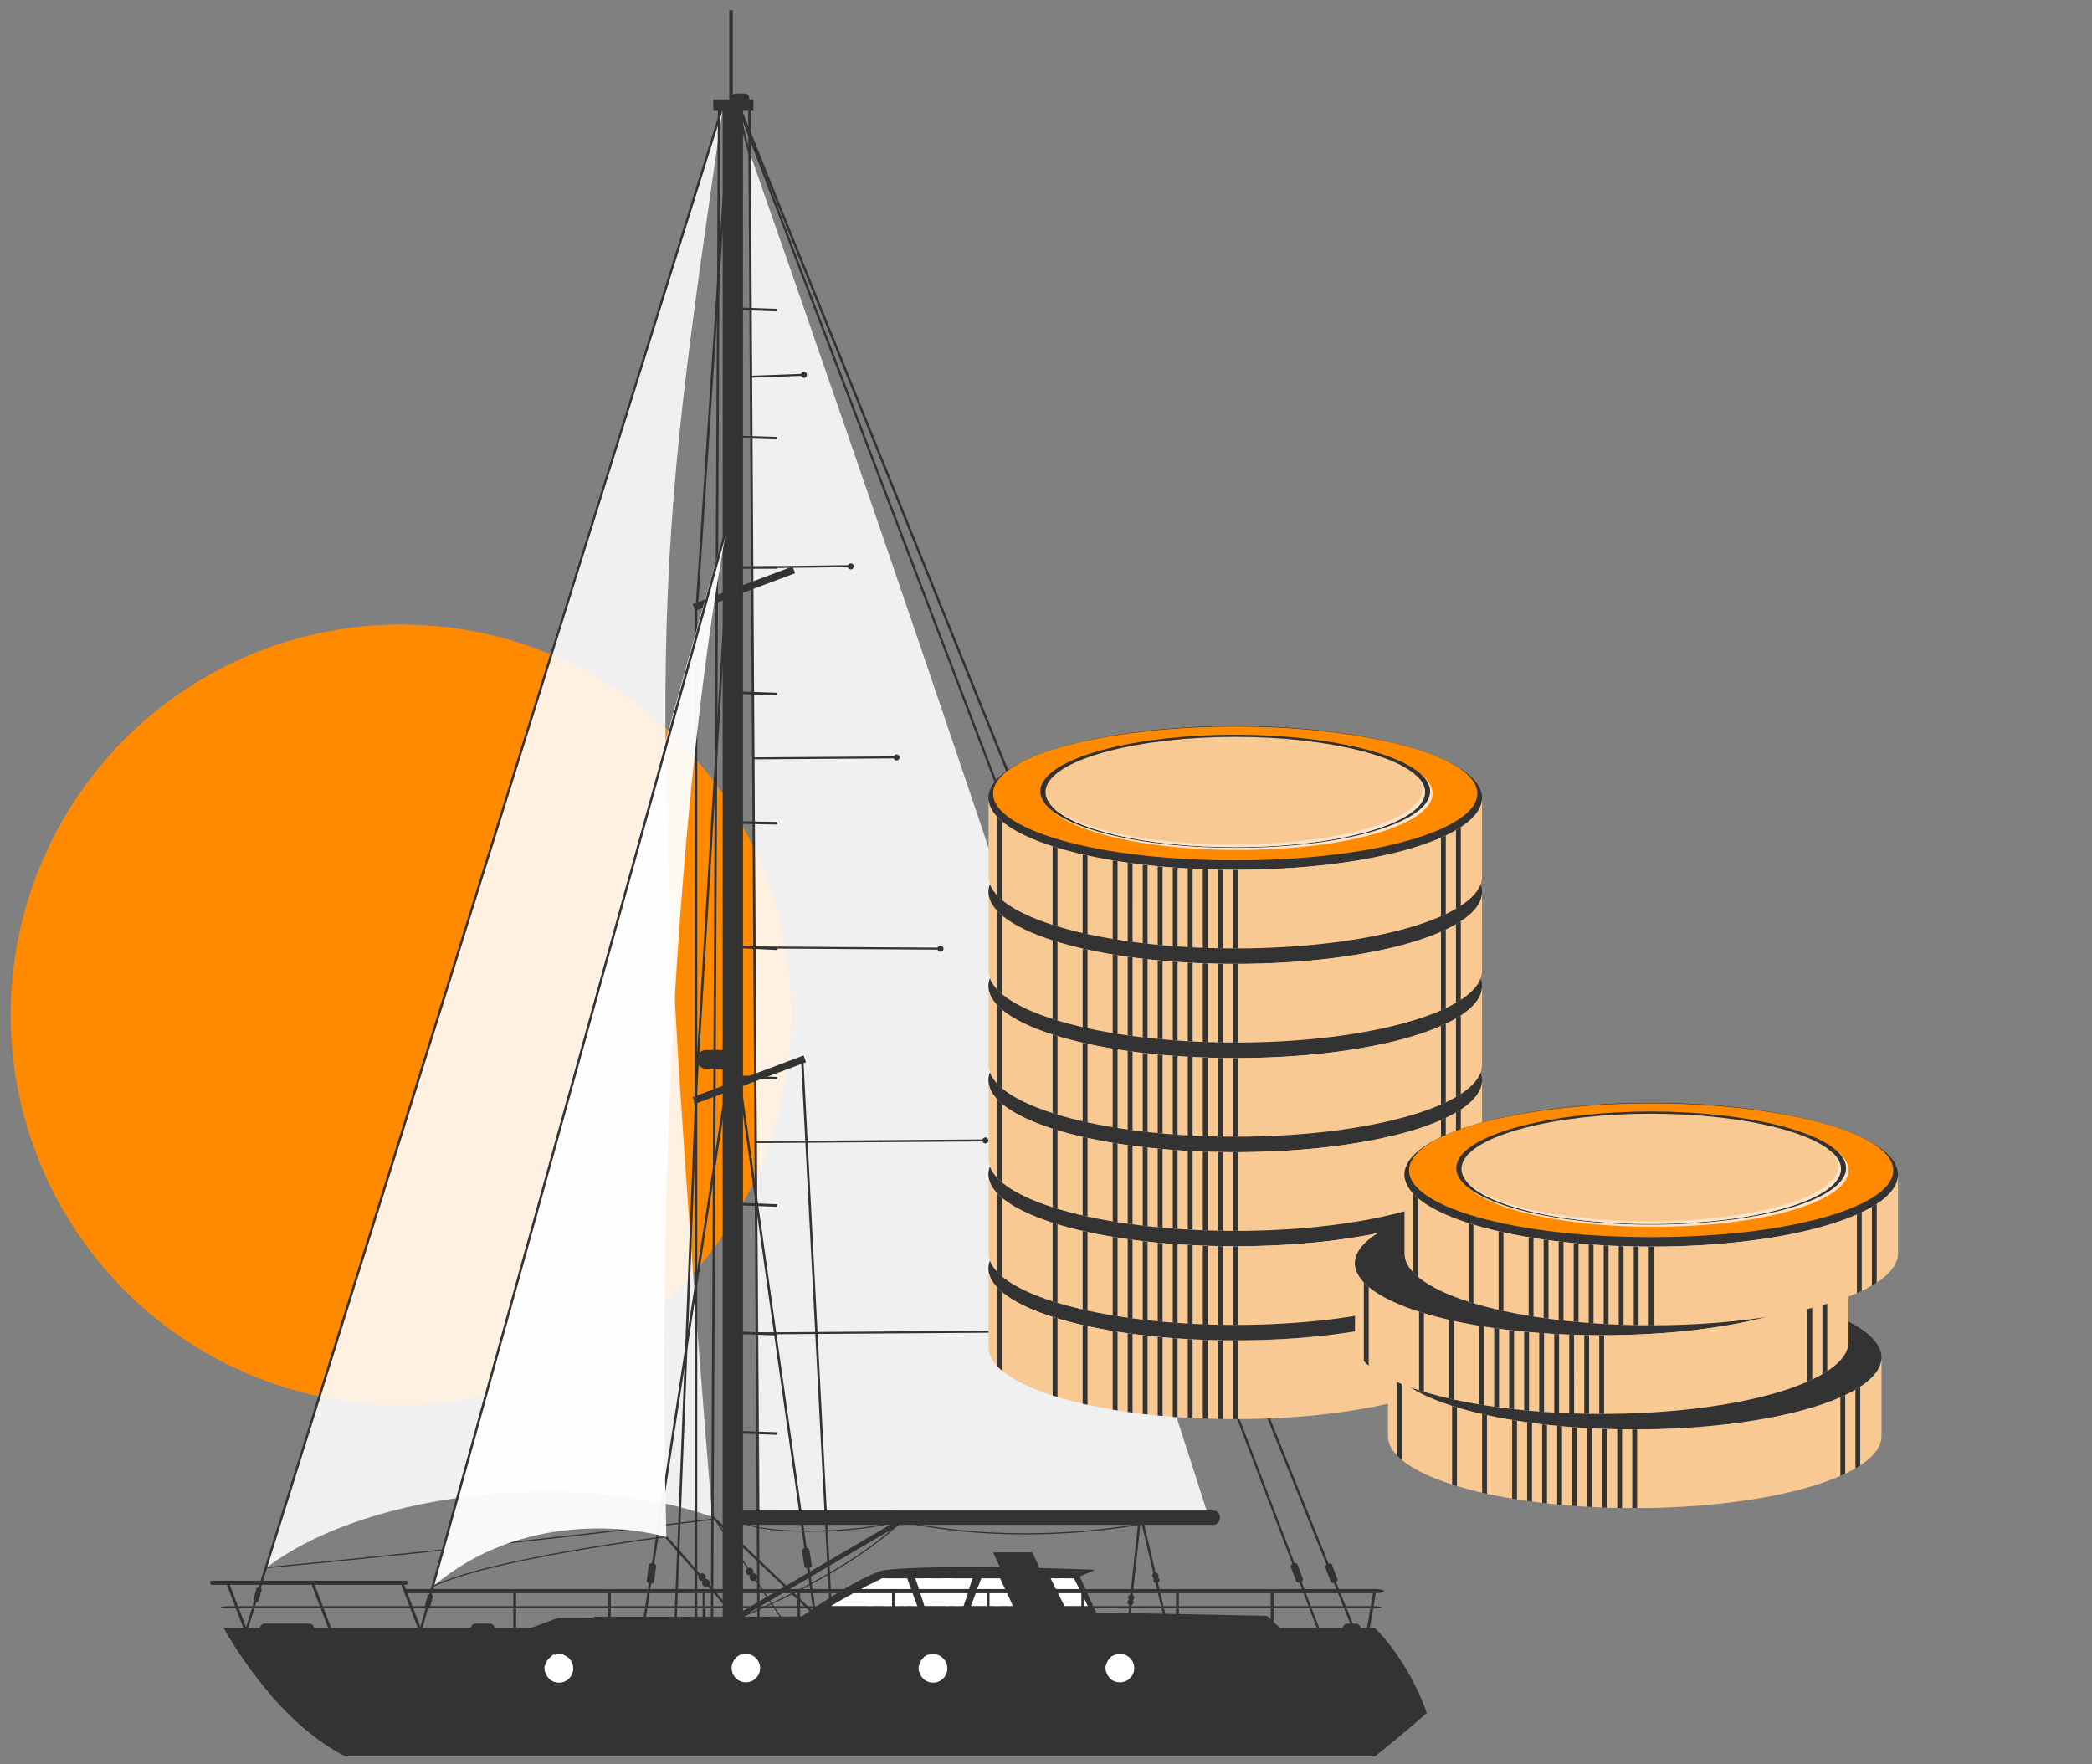 <svg width="134" height="113" fill="none" xmlns="http://www.w3.org/2000/svg"><rect width="100%" height="100%" fill="#808080" stroke="none"/><circle cx="25.684" cy="65" r="25" fill="#FF8A00"/><path opacity=".88" d="M17.065 100.413S45.832 7.533 46.289 6.98c-4.263 29.591-5.224 34.324-.67 90.182-8.004-2.886-21.672-1.946-28.554 3.251z" fill="#fff"/><path d="M45.983 6.98h.153l-.453 96.571h-.154l.453-96.571z" fill="#333"/><path opacity=".88" d="M48.659 96.74s21.694.138 28.669.138c-13.6-42.48-27.57-82.094-29.314-87.128l.645 86.99z" fill="#fff"/><path d="M86.865 104.933l.143-.057L47.414 6.789l-.142.058 39.593 98.086z" fill="#333"/><path d="M84.581 104.901l.134-.057-37.37-98.086-.135.057L84.581 104.9zm-37.41-19.62h.002l2.614.094v.165l-2.619-.094a.083.083 0 01.003-.165zm.177 6.375h.003l2.436.084v.165l-2.442-.084a.083.083 0 01-.082-.085.084.084 0 01.085-.08zM47.2 77.035h.003l2.584.1v.165l-2.59-.1c-.041-.002-.074-.04-.073-.086.002-.043.036-.079.076-.079zm-.359-16.488h.003l2.943.14v.165l-2.948-.14c-.034-.002-.06-.04-.06-.086.002-.044.029-.08.062-.08zm.143-16.27h.002l2.8.097v.164l-2.798-.096c-.025 0-.045-.038-.045-.084 0-.044.018-.08.041-.08zm-.416-16.39l3.219.097v.164l-3.207-.097c-.014 0-.028-.038-.031-.083-.004-.045.005-.08.019-.081zm.492 40.988l2.727.109v.165l-2.734-.11a.083.083 0 01-.08-.085c.002-.045.034-.083.087-.079zm.04-16.277h.001l2.686.05v.165l-2.69-.051a.083.083 0 01-.08-.084.083.083 0 01.083-.08zm.071-16.332h2.616v.164H47.17a.082.082 0 110-.164zm.003-16.575l2.613.091v.165l-2.618-.091a.082.082 0 01-.08-.085c.001-.046.038-.078.085-.08z" fill="#333"/><path d="M48.384 85.472c-.024 0-.044-.029-.044-.063 0-.035.02-.064.044-.064l17.534-.126c.025 0 .045.028.045.063 0 .034-.02.063-.044.063l-17.534.127zm0-12.255c-.024 0-.044-.028-.044-.063s.02-.063.044-.063l14.728-.107c.025 0 .045.029.045.063 0 .035-.02.064-.044.064l-14.728.106zM60.24 60.829l-11.95-.079c-.024 0-.044-.028-.044-.063s.02-.063.044-.063l11.949.077c.024 0 .044.029.044.064s-.02.063-.044.063zm-12.019-12.19c-.024 0-.044-.028-.044-.063s.02-.064.044-.064l9.165-.063c.024 0 .044.028.044.063s-.02.063-.044.063l-9.164.064zm-.056-12.233c-.024 0-.044-.028-.044-.063s.02-.063.044-.064l6.286-.08c.024 0 .044.028.044.063s-.02.063-.043.063l-6.286.08zm-.063-12.212c-.024 0-.044-.027-.044-.061-.001-.035.018-.064.043-.065l3.396-.127c.024 0 .045.027.046.062 0 .035-.019.064-.043.065l-3.397.126h-.001z" fill="#333"/><path d="M48.074 6.826l.589 97.178-.153.001-.589-97.178h.153zm17.637 78.456a.192.192 0 11.384 0 .192.192 0 01-.384 0zm-2.785-12.235a.192.192 0 11.384 0 .192.192 0 01-.384 0zM60.049 60.77a.192.192 0 11.384 0 .192.192 0 01-.384 0zm-2.811-12.254a.192.192 0 11.384 0 .192.192 0 01-.384 0zm-2.935-12.234a.192.192 0 11.384 0 .192.192 0 01-.384 0zm-3.002-12.274a.192.192 0 11.384 0 .192.192 0 01-.384 0z" fill="#333"/><path d="M32.165 104.954l51.496.904-2.498-2.36-10.955-.215-1.045-2.302.976-.435s-9.865-.399-13.513.022c-1.618.386-5.275 2.972-5.275 2.972l-15.616.094-3.57 1.32z" fill="#333"/><path d="M53.183 102.89c.904-.528 2.224-1.272 3.333-1.792h1.592l.654 1.792h-5.579zm6.035 0l-.58-1.792h3.654l-.578 1.792h-2.496zm2.967 0l.67-1.792h1.203l.837 1.792h-2.71zm6.004 0l-.893-1.792h1.487l.018.014.885 1.778H68.19z" fill="#fff"/><path d="M62.684 101.559l1.538 1.334h-.568l-1.11-.962.14-.372zm-3.574-.461h.405l2.066 1.792h-.407l-2.065-1.792zm-.413.182l-.058-.182h.058l2.065 1.792h-.209l-1.856-1.61zm4.067.063l.04-.109 1.91 1.657h-.166l-1.784-1.548zm-6.248-.245h.225l2 1.736.021.056h-.365l-2-1.736.119-.056zm3.818 0h.624l1.043.903-.137.424-1.53-1.327zm-5.749.992l.251-.137 1.076.934h-.41l-.917-.797zm9.451-.992h.022l.015.032-.037-.032zm3.303 0h.165l2.066 1.792h-.166l-2.065-1.792zm.251.585l-.078-.156 1.566 1.359h-.102l-1.387-1.203zm.24-.585h.41l.975.846.311.625-1.695-1.471zm-11.749.216a6.44 6.44 0 01.106-.052l1.884 1.634h-.166l-1.824-1.582zm-.841.429c.212-.113.424-.223.634-.329l1.705 1.479h-1.014l-1.325-1.15z" fill="#fff"/><path d="M66.327 105.229l2.515-.001-2.719-5.798-2.515.001 2.719 5.798zM46.29 6.54h1.3v99.081h-1.3V6.539z" fill="#333"/><path d="M51.472 67.605l.161.43-7.102 2.67-.161-.43 7.102-2.67zm-.704-31.321l.162.43-6.399 2.407-.162-.43 6.4-2.407zM45.689 6.367h2.574v.729h-2.574v-.729z" fill="#333"/><path d="M46.71.656h.23v6.727h-.23V.656z" fill="#333"/><path d="M46.845 6.295c0 .17.134.306.298.306h.553a.303.303 0 00.298-.306.302.302 0 00-.298-.307h-.553a.303.303 0 00-.298.307zM44.63 67.854a.6.6 0 00.6.6h1.11a.6.6 0 000-1.2h-1.11a.6.6 0 00-.6.6zm2.31 29.356c0 .254.192.46.43.46h30.345c.238 0 .43-.206.43-.46s-.192-.46-.43-.46H47.37c-.238 0-.43.206-.43.46zm40.518 7.655l.18.031.507-2.947-.18-.031-.507 2.947zm-6.066-2.951h.183v2.99h-.183v-2.99zm-6.064 0h.182v2.99h-.182v-2.99zm-6.065 0h.182v2.99h-.182v-2.99zm-6.064 0h.182v2.99H63.2v-2.99zm-6.064 0h.181v2.99h-.181v-2.99zm-6.065 0h.182v2.99h-.182v-2.99zm-6.064 0h.181v2.99h-.181v-2.99zm-6.066 0h.183v2.99h-.182v-2.99zm-6.064 0h.183v2.99h-.183v-2.99zm-18.205-.533l1.213 3.166-.17.065-1.213-3.166.17-.065zm5.435 0l1.212 3.166-.17.065-1.212-3.166.17-.065zm5.738.001l1.215 3.165-.17.065-1.215-3.165.17-.065z" fill="#333"/><path d="M25.93 101.782c.04-.002.19 0 .23 0h61.906c.328 0 .594.06.594.134 0 .075-.266.134-.594.134H26.161a3.12 3.12 0 01-.098-.002c-.052-.094-.11-.181-.133-.266zm-12.473-.402c0 .075.053.134.119.134h12.436c.066 0 .12-.059.12-.134 0-.074-.054-.134-.12-.134H13.576c-.066 0-.12.06-.12.134zm.679 1.566c0 .037.314.067.7.067h72.966c.386 0 .7-.03.7-.067 0-.037-.314-.067-.7-.067H14.836c-.386 0-.7.03-.7.067zM44.718 38.8l2.069-31.41-.153-.011-2.07 31.411.154.01z" fill="#333"/><path d="M44.508 39.07h.153v68.061h-.153v-68.06zm-28.72 65.575L46.362 6.827l-.146-.046L15.642 104.6l.146.045z" fill="#333"/><path d="M46.425 69.871l.151.023-5.269 34.15-.151-.024 5.269-34.149zm5.741 33.871l.152-.022-4.842-34.267-.151.022 4.84 34.267zm-35.929-1.296c-.017.064.044.136.136.16.092.024.18-.008.197-.072l.185-.697c.017-.065-.044-.137-.136-.161-.091-.024-.18.008-.197.072l-.185.698zm10.967.445c-.017.064.044.136.136.16.092.025.18-.007.198-.072l.185-.698c.016-.064-.045-.135-.136-.16-.092-.024-.181.008-.198.072l-.185.698zm58.027-1.584c.032.083.154.114.273.069.12-.045.191-.149.16-.232l-.34-.905c-.032-.084-.154-.115-.273-.07-.12.045-.192.149-.16.232l.34.906zm-2.212-.028c.03.084.153.115.272.07.12-.045.191-.149.16-.233l-.34-.905c-.032-.083-.154-.114-.273-.069-.12.045-.191.149-.16.232l.34.905z" fill="#333"/><path d="M41.422 101.242c-.013.092.083.179.213.197.13.017.246-.043.258-.133l.132-.986c.012-.091-.084-.179-.214-.196-.13-.017-.245.042-.258.133l-.131.985zm10.106-.913c.015.09.132.146.261.125.13-.02.223-.111.209-.201l-.16-.983c-.013-.09-.13-.146-.26-.125-.13.02-.223.11-.208.201l.158.983zm21.702-2.944l1.489 6.326-.15.035-1.487-6.326.149-.035zm-1.003 6.408l.698-6.461.152.016-.698 6.461-.152-.016zM46.425 38.108l.149.01-1.969 32.589-.148-.01 1.968-32.589zm5.037 29.799l1.9 36.644-.149.008-1.9-36.644.149-.008z" fill="#333"/><path d="M43.336 104l1.328-33.634-.15-.007-1.327 33.635.15.006zm3.233-.043c-.044-.074-.006-.175.084-.227l11.64-6.813c.09-.052.197-.035.24.038.042.073.004.175-.085.227l-11.64 6.812c-.09.052-.197.036-.24-.037z" fill="#333"/><path d="M46.954 103.834c.07-.027 7.102-2.761 10.858-6.404l-.053-.055c-3.745 3.632-10.763 6.361-10.833 6.388l.028.071z" fill="#333"/><path d="M65.66 98.283c4.928 0 8.497-.834 8.55-.847l-.017-.075c-.08.02-8.096 1.893-16.718 0l-.012-.002-.011.004c-2.15.85-9.337.986-10.02-.05l-.064.042c.693 1.05 7.921.936 10.101.083 2.89.634 5.713.845 8.191.845zm8.149 2.624a.197.197 0 10.393 0 .197.197 0 00-.393 0zM42.63 98.285l5.135 5.884-.115.101-5.136-5.884.115-.1zm3.028-1.215l6.593 6.293-.105.111-6.594-6.292.106-.111z" fill="#333"/><path d="M44.974 101.384a.245.245 0 10.489 0 .244.244 0 00-.489 0z" fill="#333"/><path d="M44.73 101.022a.244.244 0 10.488 0 .244.244 0 00-.488 0z" fill="#333"/><path d="M50.77 104.791l.063-.043-5.033-7.494-.023.003c-.14.017-14.121 1.745-28.715 3.119l.007.076c14.314-1.347 28.038-3.035 28.694-3.116l5.007 7.455z" fill="#333"/><path opacity=".95" d="M27.72 101.628S47.14 30.63 46.567 33.723c-2.763 14.924-4.546 38.883-3.885 64.737-1.868-.587-9.198-1.763-14.962 3.168z" fill="#fff"/><path d="M26.963 104.635l19.822-71.418-.148-.041-19.822 71.418.148.041zm21.055-3.613a.244.244 0 10.489 0 .244.244 0 00-.489 0z" fill="#333"/><path d="M47.774 100.662a.244.244 0 10.489-.001.244.244 0 00-.49.001zm24.446 1.968c0 .109.089.196.197.196a.196.196 0 10-.196-.196z" fill="#333"/><path d="M72.259 102.33a.196.196 0 10.393 0 .196.196 0 00-.393 0zm1.612-1.122c0 .109.089.196.197.196a.196.196 0 100-.392.196.196 0 00-.197.196zM47.965 9.975l.078-.185-.626-2.524-.148.039.696 2.67zm-20.223 91.666c3.761-1.784 14.724-3.145 14.835-3.159l-.01-.076c-.11.014-11.086 1.377-14.858 3.166l.033.069zm-11.095 2.667c0 .172.14.312.311.312h2.845a.312.312 0 000-.624h-2.845a.312.312 0 00-.311.312zm13.508 0c0 .172.14.312.312.312h.904a.312.312 0 000-.624h-.904a.312.312 0 00-.312.312zm57.005.03a.33.33 0 01-.323.338h-.523a.33.33 0 01-.323-.338c0-.186.145-.338.323-.338h.523a.33.33 0 01.323.338zm-30.474.603H38.051v-1.39h18.635v1.39zm20.974-.453h-6.738v-.948h6.738v.948z" fill="#333"/><path d="M22.141 112.498h65.915s2.1-1.67 3.322-2.784c-1.212-3.487-3.322-5.444-3.322-5.444H14.323s3.148 5.893 7.818 8.228z" fill="#333"/><path d="M90.846 108.395c.189.412.368.853.532 1.323-1.222 1.114-3.322 2.783-3.322 2.783H22.14c-1.954-.976-3.641-2.576-4.943-4.106 12.213.497 24.901.766 38.032.748 12.27-.016 28.229.321 35.616-.748zm-56.283-1.557a1.22 1.22 0 102.44 0 1.22 1.22 0 00-2.44 0z" fill="#333"/><path d="M35.019 107.324a.91.91 0 101.528-.985.91.91 0 00-1.528.985z" fill="#fff"/><path d="M35.599 105.952a.913.913 0 01.492.035l.597.928a.91.91 0 01-.171.462l-.918-1.425zm-.706.716l.678 1.053a.902.902 0 01-.344-.163l-.328-.51a.906.906 0 01-.006-.38zm.437-.618a.907.907 0 01.174-.077l.95 1.476a.938.938 0 01-.142.125l-.981-1.524z" fill="#fff"/><path d="M47.765 108.058a1.22 1.22 0 110-2.44 1.22 1.22 0 010 2.44z" fill="#333"/><path d="M47 107.324a.91.91 0 101.53-.985.91.91 0 00-1.53.985z" fill="#fff"/><path d="M47.58 105.952a.913.913 0 01.492.035l.598.928a.91.91 0 01-.172.462l-.917-1.425zm-.403.193a.694.694 0 01.074-.059l.982 1.525a.73.73 0 01-.084.043l-.972-1.509zm.136-.095a.906.906 0 01.172-.077l.951 1.476a.934.934 0 01-.142.125l-.981-1.524z" fill="#fff"/><path d="M59.747 108.058a1.22 1.22 0 110-2.44 1.22 1.22 0 010 2.44z" fill="#333"/><path d="M58.983 107.324a.91.91 0 101.528-.985.91.91 0 00-1.529.985z" fill="#fff"/><path d="M59.16 106.145a.703.703 0 01.073-.059l.982 1.525a.738.738 0 01-.084.043l-.972-1.509zm-.304.523l.679 1.053a.902.902 0 01-.344-.163l-.328-.51a.907.907 0 01-.007-.38zm.439-.618a.906.906 0 01.173-.077l.95 1.476a.935.935 0 01-.142.125l-.981-1.524z" fill="#fff"/><path d="M70.508 106.838a1.22 1.22 0 102.44 0 1.22 1.22 0 00-2.44 0z" fill="#333"/><path d="M70.964 107.324a.91.91 0 101.53-.985.91.91 0 00-1.53.985z" fill="#fff"/><path d="M71.544 105.952a.913.913 0 01.492.035l.598.928a.91.91 0 01-.171.462l-.918-1.425zm-.404.193a.715.715 0 01.075-.059l.982 1.525a.737.737 0 01-.084.043l-.972-1.509zm-.302.523l.678 1.053a.902.902 0 01-.343-.163l-.328-.51a.906.906 0 01-.007-.38z" fill="#fff"/><path d="M94.814 80.692c1.11 2.686-5.848 5.159-15.693 5.159-9.845 0-16.804-2.473-15.694-5.159.973-2.352 7.953-4.055 15.694-4.055 7.74 0 14.72 1.703 15.693 4.055z" fill="#333"/><path d="M94.519 80.45c1.067 2.496-5.763 4.788-15.398 4.788s-16.466-2.292-15.398-4.788c.937-2.192 7.787-3.782 15.398-3.782 7.61 0 14.46 1.59 15.398 3.782z" fill="#333"/><path d="M91.546 80.474c.686 2.091-4.845 3.965-12.425 3.965-7.58 0-13.11-1.873-12.425-3.965.618-1.884 6.157-3.279 12.425-3.279 6.268 0 11.807 1.395 12.425 3.279z" fill="#333"/><path d="M91.218 80.54c.65 2.038-4.737 3.857-12.097 3.857-7.36 0-12.747-1.819-12.098-3.856.587-1.84 5.98-3.205 12.098-3.205 6.117 0 11.511 1.365 12.097 3.205z" fill="#F8C992"/><path d="M63.32 81.25c0 2.544 7.076 4.607 15.805 4.607 8.73 0 15.805-2.063 15.805-4.607v5.04c0 2.544-7.076 4.607-15.805 4.607S63.32 88.834 63.32 86.29v-5.04z" fill="#F8C992"/><path d="M79.275 90.9v-5.04h-.309v5.04h.31zm-.961-5.046c-.104-.001-.206-.004-.31-.006v5.04c.104.002.206.005.31.006v-5.04zm15.256-2.729a7.101 7.101 0 01-.31.19v5.04c.108-.062.21-.126.31-.19v-5.04zm-.963.531a9.81 9.81 0 01-.308.14v5.04c.105-.046.209-.092.308-.14v-5.04zm-15.255 2.18a44.114 44.114 0 01-.31-.012v5.04l.31.011v-5.04zm-.962-.046c-.103-.006-.207-.01-.309-.017v5.04l.309.016v-5.04zm-.962-.058c-.103-.007-.206-.013-.308-.021v5.04l.308.022v-5.04zm-.961-.073l-.31-.03v5.04l.31.03v-5.04zm-1.924-.219l-.309-.042v5.04c.102.015.206.028.309.042v-5.04zm-8.656 2.076c.093.098.196.195.31.29v-5.04a3.569 3.569 0 01-.31-.29v5.04zm9.618-1.953a34.982 34.982 0 01-.31-.036v5.04l.31.036v-5.04zm-1.923-.257l-.31-.052v5.04l.31.052v-5.04zm-1.924-.364l-.309-.07v5.039c.103.023.204.048.309.07v-5.04zm-1.924-.5c-.103-.031-.208-.062-.309-.094v5.04l.31.094v-5.04zm27.08-9.777c1.11 2.686-5.848 5.158-15.693 5.158-9.845 0-16.804-2.472-15.694-5.158.973-2.352 7.953-4.056 15.694-4.056 7.74 0 14.72 1.704 15.693 4.056z" fill="#333"/><path d="M94.519 74.427c1.067 2.496-5.763 4.788-15.398 4.788s-16.466-2.292-15.398-4.788c.937-2.192 7.787-3.783 15.398-3.783 7.61 0 14.46 1.591 15.398 3.783z" fill="#333"/><path d="M91.546 74.447c.686 2.091-4.845 3.964-12.425 3.964-7.58 0-13.11-1.873-12.425-3.965.618-1.883 6.157-3.278 12.425-3.278 6.268 0 11.807 1.395 12.425 3.278z" fill="#333"/><path d="M91.218 74.513c.65 2.037-4.737 3.857-12.097 3.857-7.36 0-12.747-1.82-12.098-3.857.587-1.839 5.98-3.204 12.098-3.204 6.117 0 11.511 1.365 12.097 3.204z" fill="#F8C992"/><path d="M63.32 75.219c0 2.544 7.076 4.607 15.805 4.607 8.73 0 15.805-2.063 15.805-4.607v5.04c0 2.544-7.076 4.606-15.805 4.606S63.32 82.803 63.32 80.26v-5.04z" fill="#F8C992"/><path d="M79.275 84.868v-5.04l-.15.001h-.158v5.039l.158.001.15-.001zm-.961-5.045c-.104-.001-.206-.004-.31-.007v5.04c.104.002.206.006.31.007v-5.04zm15.256-2.729a7.101 7.101 0 01-.31.19v5.04c.108-.062.211-.126.31-.19v-5.04zm-.962.531c-.1.047-.204.094-.31.14v5.04c.106-.046.21-.093.31-.14v-5.04zm-15.256 2.18a44.114 44.114 0 01-.31-.012v5.04l.31.011v-5.04zm-.962-.047l-.309-.016v5.04l.309.016v-5.04zm-.962-.057l-.308-.021v5.04l.308.021v-5.04zm-.961-.073l-.31-.03v5.04l.31.03v-5.04zm-1.924-.219c-.103-.014-.207-.027-.309-.042v5.04l.309.041v-5.04zm-8.656 2.076c.093.098.196.195.31.29v-5.04a3.57 3.57 0 01-.31-.29v5.04zm9.618-1.953l-.309-.036v5.04l.309.035v-5.04zm-1.923-.258c-.105-.016-.206-.034-.31-.051v5.04c.104.017.205.035.31.051v-5.04zm-1.924-.364c-.105-.022-.206-.047-.309-.07v5.04l.309.07v-5.04zm-1.924-.5c-.103-.03-.208-.061-.309-.094v5.04c.1.032.206.063.31.095v-5.04zm27.08-9.768c1.11 2.685-5.848 5.158-15.693 5.158-9.845 0-16.804-2.473-15.694-5.158.973-2.353 7.953-4.056 15.694-4.056 7.74 0 14.72 1.703 15.693 4.056z" fill="#333"/><path d="M94.519 68.403c1.067 2.496-5.763 4.789-15.398 4.789s-16.466-2.293-15.398-4.789c.937-2.192 7.787-3.782 15.398-3.782 7.61 0 14.46 1.59 15.398 3.782z" fill="#333"/><path d="M91.546 68.423c.686 2.092-4.845 3.965-12.425 3.965-7.58 0-13.11-1.873-12.425-3.965.618-1.883 6.157-3.279 12.425-3.279 6.268 0 11.807 1.395 12.425 3.279z" fill="#333"/><path d="M91.218 68.49c.65 2.037-4.737 3.857-12.097 3.857-7.36 0-12.747-1.82-12.098-3.857.587-1.84 5.98-3.205 12.098-3.205 6.117 0 11.511 1.365 12.097 3.205z" fill="#F8C992"/><path d="M63.32 69.195c0 2.545 7.076 4.607 15.805 4.607 8.73 0 15.805-2.063 15.805-4.607v5.04c0 2.545-7.076 4.607-15.805 4.607S63.32 76.78 63.32 74.235v-5.04z" fill="#F8C992"/><path d="M79.275 78.837v-5.04h-.309v5.04h.31zm-.961-5.045l-.31-.007v5.04l.31.007v-5.04zm15.256-2.729a7.101 7.101 0 01-.31.19v5.04c.108-.063.21-.126.31-.19v-5.04zm-.963.531c-.1.047-.203.094-.308.14v5.04c.105-.046.209-.093.308-.14v-5.04zm-15.255 2.179a44.114 44.114 0 01-.31-.011v5.04l.31.011v-5.04zm-.962-.046l-.309-.016v5.04l.309.016v-5.04zm-.962-.057l-.308-.022v5.04l.308.022v-5.04zm-.961-.074l-.31-.03v5.04l.31.03v-5.04zm-1.924-.219l-.309-.041v5.04l.309.041v-5.04zm-8.656 2.077a3.8 3.8 0 00.31.29v-5.04a3.569 3.569 0 01-.31-.29v5.04zm9.618-1.954a34.982 34.982 0 01-.31-.035v5.04l.31.035V73.5zm-1.923-.257c-.105-.016-.206-.034-.31-.052v5.04l.31.052v-5.04zm-1.924-.363c-.105-.023-.206-.048-.309-.071v5.04l.309.07v-5.04zm-1.924-.5l-.309-.095v5.04c.1.032.206.063.31.094v-5.04zm27.08-9.762c1.11 2.686-5.848 5.158-15.693 5.158-9.845 0-16.804-2.472-15.694-5.158.973-2.352 7.953-4.056 15.694-4.056 7.74 0 14.72 1.704 15.693 4.056z" fill="#333"/><path d="M94.519 62.38c1.067 2.496-5.763 4.788-15.398 4.788s-16.466-2.292-15.398-4.788c.937-2.192 7.787-3.782 15.398-3.782 7.61 0 14.46 1.59 15.398 3.782z" fill="#333"/><path d="M91.546 62.4c.686 2.091-4.845 3.965-12.425 3.965-7.58 0-13.11-1.873-12.425-3.965.618-1.884 6.157-3.279 12.425-3.279 6.268 0 11.807 1.395 12.425 3.279z" fill="#333"/><path d="M91.218 62.467c.65 2.037-4.737 3.856-12.097 3.856-7.36 0-12.747-1.819-12.098-3.856.587-1.84 5.98-3.205 12.098-3.205 6.117 0 11.511 1.365 12.097 3.205z" fill="#F8C992"/><path d="M63.32 63.164c0 2.545 7.076 4.607 15.805 4.607 8.73 0 15.805-2.063 15.805-4.607v5.04c0 2.544-7.076 4.607-15.805 4.607S63.32 70.748 63.32 68.204v-5.04z" fill="#F8C992"/><path d="M79.275 72.813v-5.04l-.15.002-.159-.002v5.04l.16.001h.15zm-.961-5.045c-.104-.001-.206-.004-.31-.006v5.04c.104.002.206.005.31.006v-5.04zM93.57 65.04a6.82 6.82 0 01-.31.19v5.04c.108-.063.21-.127.31-.191v-5.04zm-.963.53a9.81 9.81 0 01-.308.14v5.04c.105-.046.209-.092.308-.14v-5.04zm-15.255 2.18a44.114 44.114 0 01-.31-.012v5.04l.31.012v-5.04zm-.962-.046l-.309-.016v5.04l.309.016v-5.04zm-.962-.057l-.308-.022v5.04l.308.021v-5.04zm-.961-.074l-.31-.03v5.04l.31.03v-5.04zm-1.924-.219l-.309-.041v5.04l.309.04v-5.04zm-8.656 2.076c.093.098.196.195.31.29v-5.04a3.57 3.57 0 01-.31-.29v5.04zm9.618-1.953a39.213 39.213 0 01-.31-.036v5.04l.31.036v-5.04zm-1.923-.257l-.31-.052v5.04l.31.052v-5.04zm-1.924-.364l-.309-.07v5.039c.103.023.204.048.309.07v-5.04zm-1.924-.5c-.103-.031-.208-.062-.309-.094v5.04c.1.032.206.063.31.094v-5.04zm27.08-9.773c1.11 2.686-5.848 5.159-15.693 5.159-9.845 0-16.804-2.473-15.694-5.159.973-2.352 7.953-4.056 15.694-4.056 7.74 0 14.72 1.703 15.693 4.056z" fill="#333"/><path d="M94.519 56.345c1.067 2.496-5.763 4.788-15.398 4.788s-16.466-2.292-15.398-4.788c.937-2.192 7.787-3.782 15.398-3.782 7.61 0 14.46 1.59 15.398 3.782z" fill="#333"/><path d="M91.546 56.364c.686 2.092-4.845 3.965-12.425 3.965-7.58 0-13.11-1.873-12.425-3.965.618-1.883 6.157-3.278 12.425-3.278 6.268 0 11.807 1.395 12.425 3.278z" fill="#333"/><path d="M91.218 56.431c.65 2.038-4.737 3.857-12.097 3.857-7.36 0-12.747-1.82-12.098-3.856.587-1.84 5.98-3.205 12.098-3.205 6.117 0 11.511 1.365 12.097 3.205z" fill="#F8C992"/><path d="M63.32 57.133c0 2.544 7.076 4.607 15.805 4.607 8.73 0 15.805-2.063 15.805-4.607v5.04c0 2.544-7.076 4.607-15.805 4.607S63.32 64.717 63.32 62.173v-5.04z" fill="#F8C992"/><path d="M79.275 66.778v-5.04l-.15.001h-.159v5.04h.31zm-.961-5.045c-.104-.001-.206-.004-.31-.006v5.04c.104.002.206.005.31.006v-5.04zm15.256-2.729a7.101 7.101 0 01-.31.19v5.04c.108-.062.21-.126.31-.19v-5.04zm-.963.531a9.81 9.81 0 01-.308.14v5.04c.105-.046.209-.093.308-.14v-5.04zm-15.255 2.179l-.31-.01v5.039l.31.011v-5.04zm-.962-.045c-.103-.006-.207-.01-.309-.017v5.04l.309.016v-5.04zm-.962-.057l-.308-.022v5.04l.308.021v-5.04zm-.961-.074l-.31-.03v5.04l.31.03v-5.04zm-1.924-.219c-.103-.014-.207-.027-.309-.042v5.04c.102.015.206.028.309.041v-5.04zm-8.656 2.076c.093.098.196.195.31.29v-5.04a3.569 3.569 0 01-.31-.29v5.04zm9.618-1.953a34.982 34.982 0 01-.31-.036v5.04l.31.036v-5.04zm-1.923-.257l-.31-.052v5.04c.104.017.205.035.31.051v-5.04zm-1.924-.365c-.105-.022-.206-.046-.309-.07v5.04c.103.023.204.048.309.07v-5.04zm-1.924-.499c-.103-.031-.208-.062-.309-.094v5.04l.31.094v-5.04zm27.08-9.765c1.11 2.685-5.848 5.158-15.693 5.158-9.845 0-16.804-2.473-15.694-5.158.973-2.353 7.953-4.056 15.694-4.056 7.74 0 14.72 1.703 15.693 4.056z" fill="#333"/><path d="M94.519 50.317c1.067 2.496-5.763 4.789-15.398 4.789s-16.466-2.293-15.398-4.789c.937-2.192 7.787-3.782 15.398-3.782 7.61 0 14.46 1.59 15.398 3.782z" fill="#FF8A00"/><path d="M91.703 50.478c.686 2.091-4.845 3.965-12.425 3.965-7.58 0-13.11-1.874-12.425-3.965.618-1.884 6.157-3.279 12.425-3.279 6.268 0 11.807 1.395 12.425 3.279z" fill="#F9E4CE"/><path d="M91.546 50.337c.686 2.092-4.845 3.965-12.425 3.965-7.58 0-13.11-1.873-12.425-3.965.618-1.884 6.157-3.278 12.425-3.278 6.268 0 11.807 1.395 12.425 3.278z" fill="#333"/><path d="M91.218 50.404c.65 2.037-4.737 3.857-12.097 3.857-7.36 0-12.747-1.82-12.098-3.857.587-1.84 5.98-3.205 12.098-3.205 6.117 0 11.511 1.366 12.097 3.206z" fill="#F8C992"/><path d="M91.218 50.403c-.081-.256-.26-.503-.517-.739.168.185.289.376.352.573.65 2.038-4.738 3.857-12.098 3.857-5.599 0-10.052-1.053-11.579-2.453 1.346 1.482 5.927 2.619 11.745 2.619 7.36 0 12.747-1.82 12.097-3.857z" fill="#F9E4CE"/><path d="M63.32 51.105c0 2.545 7.076 4.607 15.805 4.607 8.73 0 15.805-2.062 15.805-4.607v5.04c0 2.545-7.076 4.607-15.805 4.607S63.32 58.69 63.32 56.145v-5.04z" fill="#F8C992"/><path d="M79.275 60.758v-5.04l-.15.002-.159-.001v5.04h.31zm-.961-5.044l-.31-.007v5.04l.31.007v-5.04zm15.256-2.73a7.2 7.2 0 01-.31.191v5.04c.108-.063.21-.126.31-.19v-5.04zm-.963.532c-.1.047-.203.094-.308.14v5.04c.105-.047.209-.093.308-.14v-5.04zm-15.255 2.179l-.31-.011v5.04c.104.003.206.008.31.01v-5.04zm-.962-.046l-.309-.016v5.04l.309.016v-5.04zm-.962-.057l-.308-.022v5.04l.308.022v-5.04zm-.961-.074c-.104-.009-.206-.02-.31-.03v5.04l.31.03v-5.04zm-1.924-.218l-.309-.042v5.04l.309.041V55.3zm-8.656 2.076a3.8 3.8 0 00.31.29v-5.04a3.57 3.57 0 01-.31-.29v5.04zm9.618-1.954a39.213 39.213 0 01-.31-.035v5.04l.31.035v-5.04zm-1.923-.257l-.31-.052v5.04l.31.052v-5.04zm-1.924-.364l-.309-.07v5.04l.309.07v-5.04zm-1.924-.5c-.103-.03-.208-.062-.309-.094v5.04c.1.032.206.063.31.094v-5.04zM120.4 86.403c1.11 2.686-5.848 5.159-15.694 5.159-9.845 0-16.803-2.473-15.693-5.159.973-2.352 7.952-4.055 15.693-4.055 7.742 0 14.721 1.703 15.694 4.055z" fill="#333"/><path d="M120.104 86.165c1.068 2.496-5.762 4.788-15.398 4.788-9.635 0-16.465-2.292-15.398-4.788.938-2.192 7.788-3.782 15.398-3.782 7.611 0 14.461 1.59 15.398 3.782z" fill="#333"/><path d="M117.131 86.185c.686 2.091-4.844 3.965-12.425 3.965-7.58 0-13.11-1.873-12.424-3.965.617-1.884 6.156-3.279 12.424-3.279 6.269 0 11.807 1.395 12.425 3.279z" fill="#333"/><path d="M116.804 86.252c.649 2.037-4.738 3.856-12.098 3.856s-12.747-1.819-12.097-3.856c.586-1.84 5.98-3.205 12.097-3.205 6.118 0 11.512 1.365 12.098 3.205z" fill="#F8C992"/><path d="M88.906 86.95c0 2.544 7.076 4.606 15.805 4.606s15.805-2.063 15.805-4.607v5.04c0 2.545-7.076 4.607-15.805 4.607-8.73 0-15.805-2.063-15.805-4.607v-5.04z" fill="#F8C992"/><path d="M104.861 96.598v-5.04l-.15.002-.16-.001v5.04h.31zm-.962-5.044l-.309-.007v5.04l.309.006v-5.04zm15.256-2.73a6.732 6.732 0 01-.309.191v5.04a7.2 7.2 0 00.309-.191v-5.04zm-.962.532c-.1.047-.203.094-.309.14v5.04c.106-.047.209-.093.309-.14v-5.04zm-15.256 2.179a45.565 45.565 0 01-.309-.012v5.04l.309.011v-5.039zm-.961-.046l-.309-.016v5.04l.309.016v-5.04zm-.962-.057l-.309-.022v5.04l.309.022v-5.04zm-.962-.074l-.309-.03v5.04l.309.03v-5.04zm-1.923-.218l-.31-.042v5.04l.31.041v-5.04zm-8.656 2.076c.092.098.195.194.309.29v-5.04a3.613 3.613 0 01-.309-.29v5.04zm9.617-1.954a39.225 39.225 0 01-.308-.035v5.04l.308.035v-5.04zm-1.923-.257l-.309-.052v5.04l.309.052v-5.04zm-1.923-.364l-.31-.07v5.04l.31.07v-5.04zm-1.924-.496c-.104-.031-.209-.062-.309-.094v5.04c.1.032.205.063.309.094v-5.04zm24.966-9.777c1.111 2.686-5.848 5.158-15.693 5.158-9.845 0-16.804-2.472-15.694-5.158.973-2.352 7.953-4.055 15.694-4.055 7.741 0 14.721 1.703 15.693 4.055z" fill="#333"/><path d="M117.991 80.13c1.068 2.496-5.763 4.788-15.398 4.788s-16.466-2.292-15.398-4.788c.938-2.192 7.788-3.782 15.398-3.782 7.611 0 14.46 1.59 15.398 3.782z" fill="#333"/><path d="M115.018 80.15c.686 2.091-4.845 3.965-12.425 3.965-7.58 0-13.11-1.873-12.425-3.965.618-1.884 6.157-3.279 12.425-3.279 6.268 0 11.807 1.395 12.425 3.279z" fill="#333"/><path d="M114.691 80.217c.649 2.037-4.738 3.856-12.098 3.856s-12.747-1.82-12.097-3.856c.586-1.84 5.98-3.205 12.097-3.205 6.117 0 11.512 1.365 12.098 3.205z" fill="#F8C992"/><path d="M86.793 80.918c0 2.544 7.076 4.607 15.805 4.607s15.805-2.063 15.805-4.607v5.04c0 2.544-7.076 4.607-15.805 4.607-8.73 0-15.805-2.063-15.805-4.607v-5.04z" fill="#F8C992"/><path d="M102.748 90.563v-5.04l-.15.002-.16-.002v5.04l.16.001h.15zm-.962-5.045c-.104-.001-.206-.004-.309-.006v5.04l.309.007v-5.04zm15.255-2.728a7.379 7.379 0 01-.308.19v5.04a6.52 6.52 0 00.308-.191v-5.04zm-.961.53c-.1.048-.204.094-.309.14v5.04c.106-.046.209-.092.309-.14v-5.04zm-15.256 2.18l-.309-.012v5.04l.309.012V85.5zm-.962-.046l-.309-.016v5.04l.31.016v-5.04zm-.962-.057l-.308-.022v5.04l.309.021v-5.04zm-.961-.074l-.31-.03v5.04l.31.03v-5.04zm-1.924-.219l-.309-.041v5.04l.31.04v-5.039zM87.36 87.18c.092.098.195.195.309.29v-5.04a3.614 3.614 0 01-.31-.29v5.04zm9.617-1.953a61.543 61.543 0 01-.309-.036v5.04l.309.036v-5.04zm-1.923-.257l-.31-.052v5.04l.31.052v-5.04zm-1.924-.364l-.309-.07v5.039c.103.023.204.048.31.07v-5.04zm-1.923-.496c-.104-.031-.209-.062-.31-.094v5.04c.101.032.206.063.31.094v-5.04zm30.249-9.418c1.111 2.686-5.848 5.159-15.693 5.159-9.845 0-16.803-2.473-15.693-5.159.972-2.352 7.952-4.055 15.693-4.055s14.721 1.703 15.693 4.055z" fill="#333"/><path d="M121.161 74.454c1.067 2.496-5.763 4.788-15.398 4.788s-16.466-2.292-15.398-4.788c.938-2.192 7.788-3.782 15.398-3.782 7.611 0 14.46 1.59 15.398 3.782z" fill="#FF8A00"/><path d="M118.345 74.614c.686 2.092-4.844 3.965-12.425 3.965-7.58 0-13.11-1.873-12.424-3.965.617-1.883 6.156-3.278 12.424-3.278 6.269 0 11.808 1.395 12.425 3.278z" fill="#F9E4CE"/><path d="M118.188 74.474c.686 2.091-4.845 3.965-12.425 3.965-7.58 0-13.11-1.873-12.424-3.965.617-1.884 6.156-3.279 12.424-3.279s11.807 1.395 12.425 3.279z" fill="#333"/><path d="M117.861 74.54c.649 2.038-4.738 3.857-12.098 3.857s-12.747-1.82-12.097-3.856c.586-1.84 5.98-3.205 12.097-3.205 6.118 0 11.512 1.365 12.098 3.205z" fill="#F8C992"/><path d="M117.861 74.54c-.082-.257-.26-.504-.518-.74a1.6 1.6 0 01.352.574c.65 2.037-4.737 3.857-12.097 3.857-5.599 0-10.052-1.053-11.58-2.454 1.346 1.482 5.928 2.62 11.745 2.62 7.36-.001 12.747-1.82 12.098-3.857z" fill="#F9E4CE"/><path d="M89.963 75.242c0 2.545 7.076 4.607 15.805 4.607s15.805-2.063 15.805-4.607v5.04c0 2.544-7.076 4.607-15.805 4.607-8.73 0-15.805-2.063-15.805-4.607v-5.04z" fill="#F8C992"/><path d="M105.918 84.891v-5.04l-.15.002-.16-.001v5.04h.31zm-.962-5.044l-.309-.007v5.04c.103.002.205.005.309.006v-5.04zm15.256-2.73a8.28 8.28 0 01-.309.191v5.04a7.12 7.12 0 00.309-.191v-5.04zm-.962.531c-.1.048-.204.095-.309.141v5.04c.105-.046.209-.093.309-.14v-5.04zm-15.256 2.18a45.563 45.563 0 01-.309-.012v5.04l.309.012v-5.04zm-.962-.046l-.309-.016v5.04l.309.016v-5.04zm-.961-.057l-.309-.022v5.04c.102.008.206.014.309.021v-5.04zm-.962-.074l-.309-.03v5.04l.309.03v-5.04zm-1.924-.219l-.309-.041v5.04l.31.04v-5.039zm-8.655 2.076c.092.098.195.195.309.29v-5.04a3.63 3.63 0 01-.31-.29v5.04zm9.617-1.953l-.309-.036v5.04l.309.036v-5.04zm-1.923-.257l-.31-.052v5.04l.31.052v-5.04zm-1.924-.364l-.309-.07v5.04l.31.07v-5.04zm-1.924-.496c-.103-.031-.208-.062-.308-.094v5.04c.1.032.205.063.308.094v-5.04z" fill="#333"/></svg>